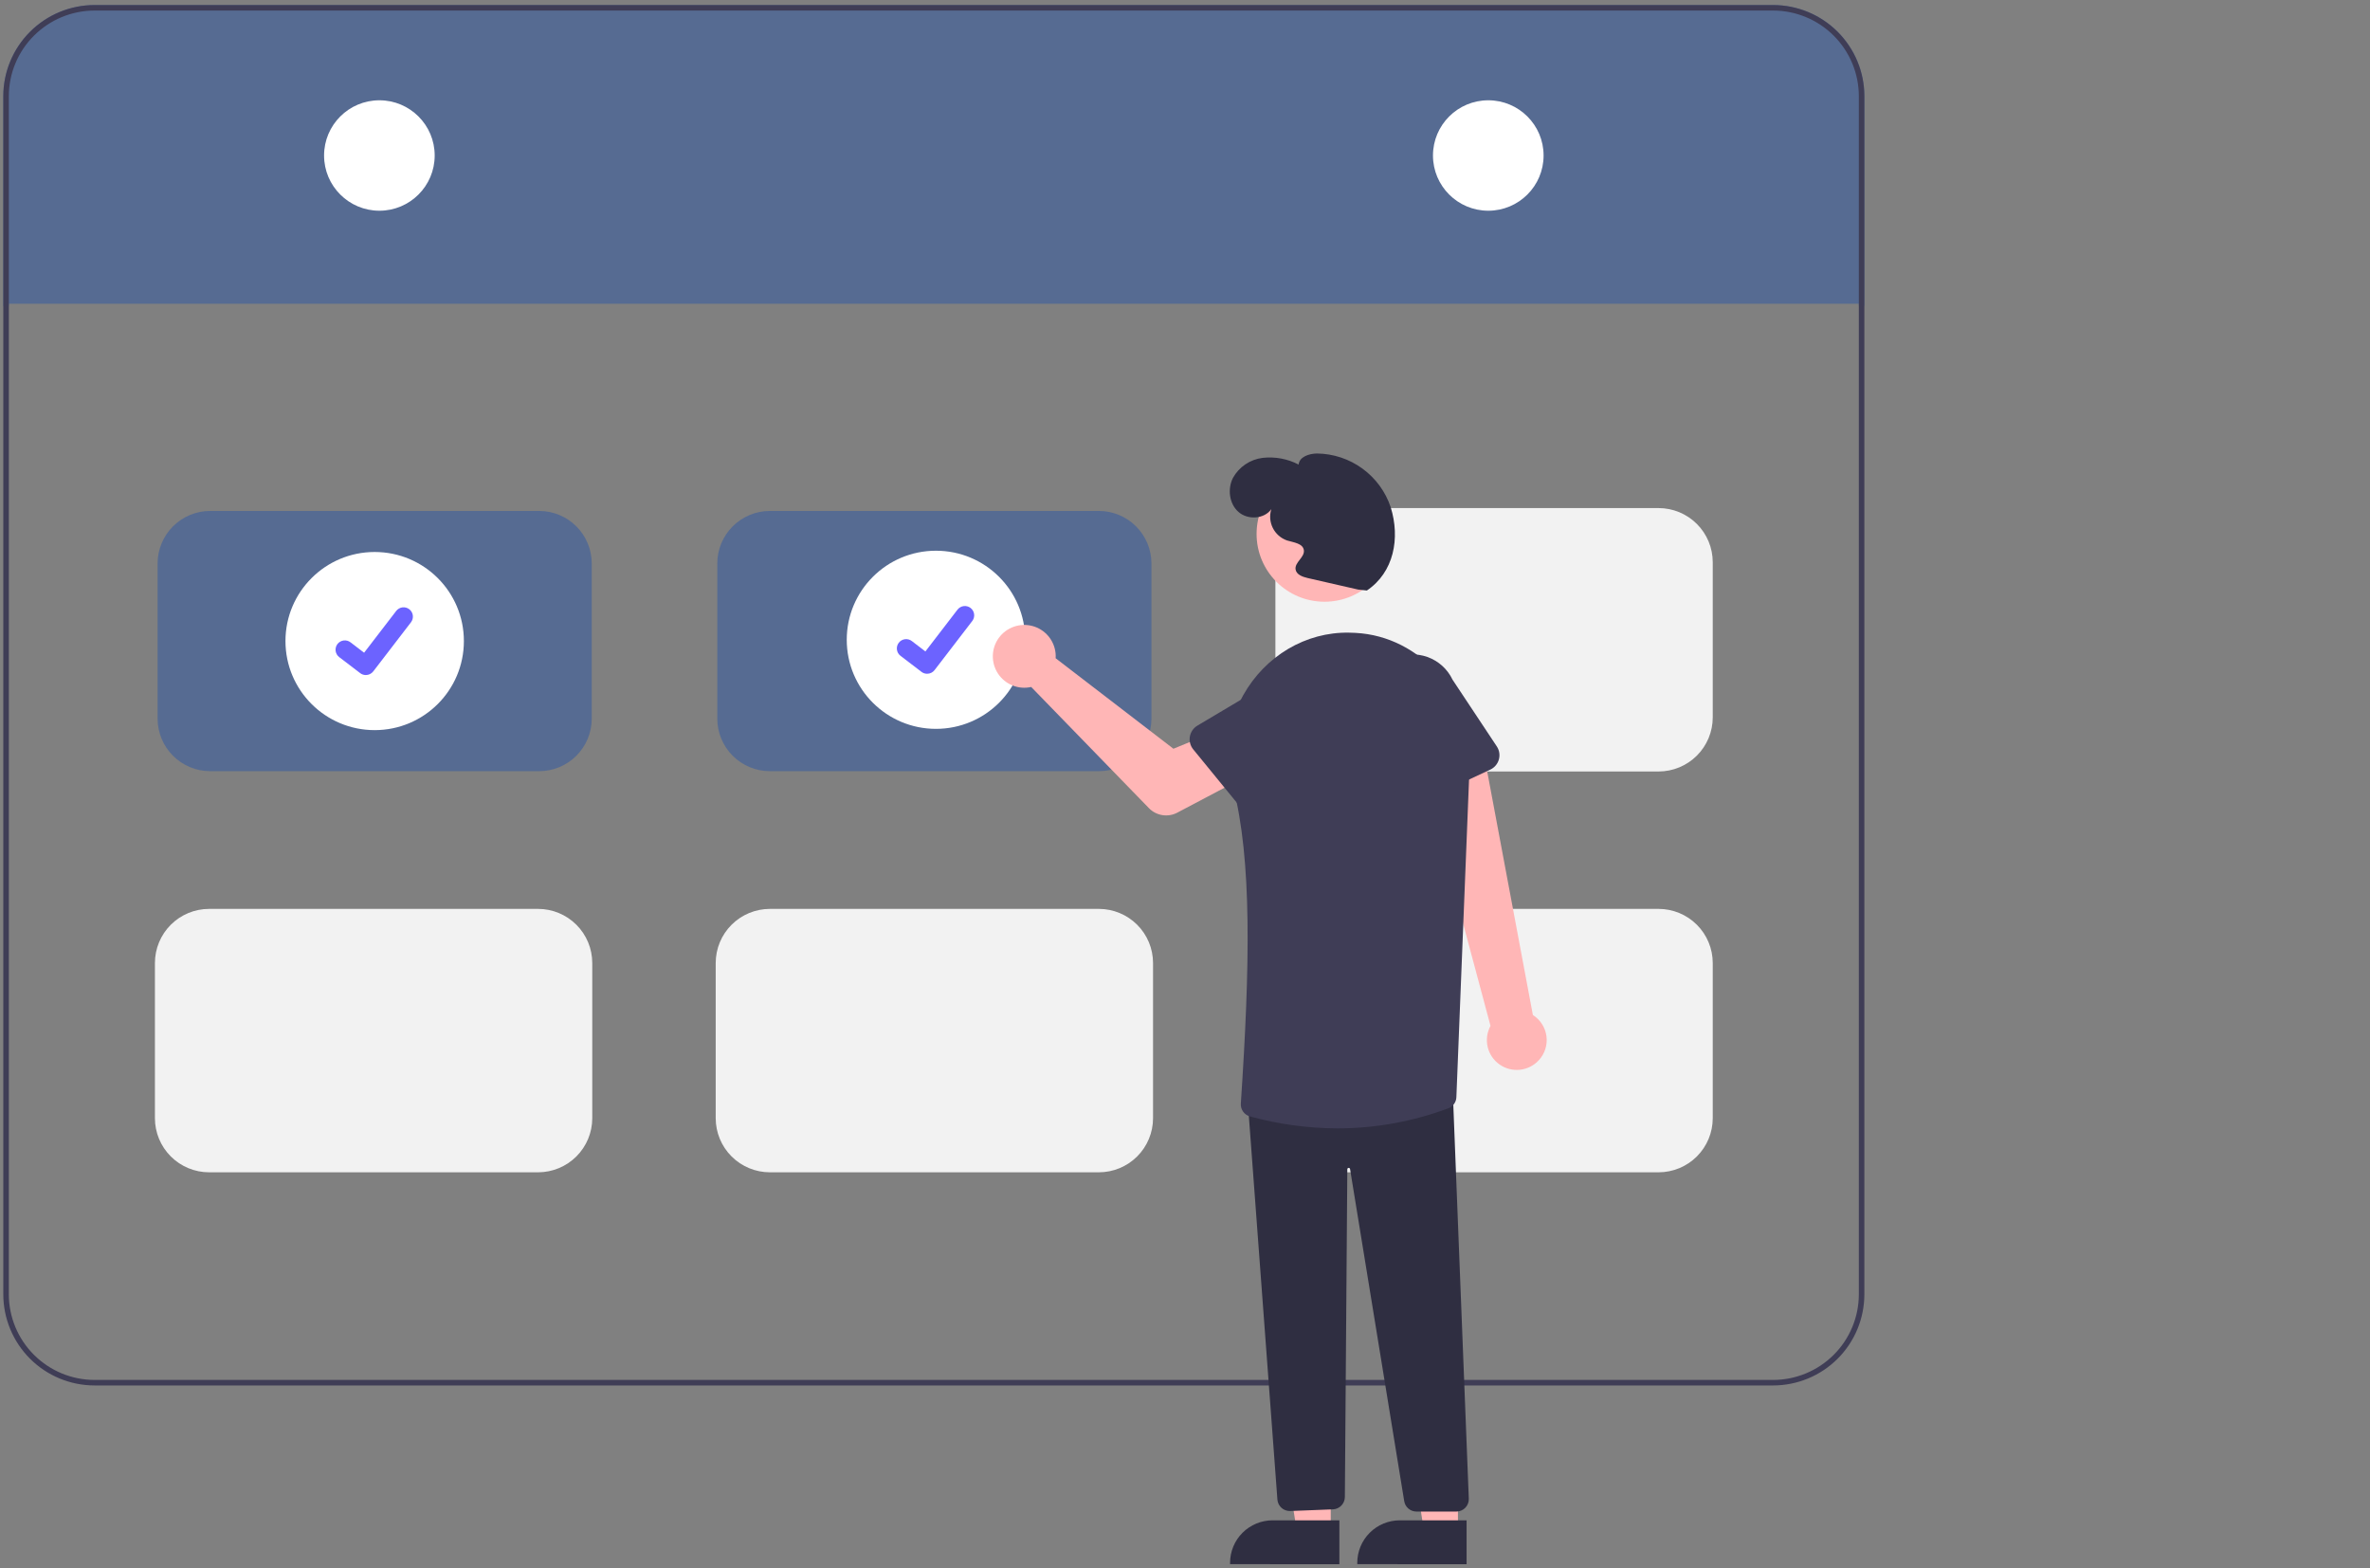 <svg width="201" height="133" viewBox="0 0 201 133" fill="none" xmlns="http://www.w3.org/2000/svg">
<rect x="0" y="0" width="201" height="133" fill="#808080" stroke="none"/>
<g clip-path="url(#clip0_855_2862)">
<path d="M158.117 8.153V25.949H157.648V25.759H0.749V25.949H0.28V8.153C0.282 6.105 1.098 4.141 2.549 2.692C4 1.243 5.967 0.429 8.019 0.427H150.378C152.43 0.429 154.397 1.243 155.848 2.692C157.299 4.141 158.115 6.105 158.117 8.153Z" fill="#566B92"/>
<path d="M150.378 0.427H8.019C5.967 0.429 4 1.243 2.549 2.692C1.098 4.141 0.282 6.105 0.28 8.153V109.774C0.282 111.822 1.098 113.786 2.549 115.235C4 116.684 5.967 117.498 8.019 117.5H150.378C152.43 117.498 154.397 116.684 155.848 115.235C157.299 113.786 158.115 111.822 158.117 109.774V8.153C158.115 6.105 157.299 4.141 155.848 2.692C154.397 1.243 152.43 0.429 150.378 0.427ZM157.648 109.774C157.646 111.698 156.879 113.543 155.516 114.903C154.153 116.264 152.305 117.03 150.378 117.032H8.019C6.092 117.03 4.244 116.264 2.881 114.903C1.518 113.543 0.751 111.698 0.749 109.774V8.153C0.751 6.229 1.518 4.384 2.881 3.024C4.244 1.663 6.092 0.897 8.019 0.895H150.378C152.305 0.897 154.153 1.663 155.516 3.024C156.879 4.384 157.646 6.229 157.648 8.153V109.774Z" fill="#3F3D56"/>
<path d="M32.176 17.871C34.766 17.871 36.866 15.774 36.866 13.188C36.866 10.601 34.766 8.505 32.176 8.505C29.585 8.505 27.485 10.601 27.485 13.188C27.485 15.774 29.585 17.871 32.176 17.871Z" fill="white"/>
<path d="M126.221 17.871C128.812 17.871 130.912 15.774 130.912 13.188C130.912 10.601 128.812 8.505 126.221 8.505C123.631 8.505 121.531 10.601 121.531 13.188C121.531 15.774 123.631 17.871 126.221 17.871Z" fill="white"/>
<path d="M45.728 65.403H17.824C16.642 65.402 15.509 64.932 14.673 64.098C13.837 63.263 13.367 62.132 13.366 60.952V47.785C13.367 46.605 13.837 45.473 14.673 44.639C15.509 43.804 16.642 43.335 17.824 43.333H45.728C46.91 43.335 48.043 43.804 48.879 44.639C49.715 45.473 50.185 46.605 50.186 47.785V60.952C50.185 62.132 49.715 63.263 48.879 64.098C48.043 64.932 46.91 65.402 45.728 65.403Z" fill="#566B92"/>
<path d="M93.196 65.403H65.293C64.111 65.402 62.977 64.932 62.141 64.098C61.306 63.263 60.835 62.132 60.834 60.952V47.785C60.835 46.605 61.306 45.473 62.141 44.639C62.977 43.804 64.111 43.335 65.293 43.333H93.196C94.378 43.335 95.511 43.804 96.347 44.639C97.183 45.473 97.653 46.605 97.655 47.785V60.952C97.653 62.132 97.183 63.263 96.347 64.098C95.511 64.932 94.378 65.402 93.196 65.403Z" fill="#566B92"/>
<path d="M93.196 99.423H65.293C64.075 99.421 62.907 98.938 62.046 98.078C61.184 97.218 60.7 96.052 60.699 94.836V81.669C60.7 80.453 61.184 79.288 62.046 78.428C62.907 77.568 64.075 77.084 65.293 77.083H93.196C94.414 77.084 95.581 77.568 96.443 78.428C97.304 79.288 97.788 80.453 97.79 81.669V94.836C97.788 96.052 97.304 97.218 96.443 98.078C95.581 98.938 94.414 99.421 93.196 99.423Z" fill="#F2F2F2"/>
<path d="M45.636 99.423H17.733C16.515 99.421 15.347 98.938 14.486 98.078C13.625 97.218 13.14 96.052 13.139 94.836V81.669C13.14 80.453 13.625 79.288 14.486 78.428C15.347 77.568 16.515 77.084 17.733 77.083H45.636C46.854 77.084 48.022 77.568 48.883 78.428C49.744 79.288 50.229 80.453 50.23 81.669V94.836C50.229 96.052 49.744 97.218 48.883 98.078C48.022 98.938 46.854 99.421 45.636 99.423Z" fill="#F2F2F2"/>
<path d="M140.664 99.423H112.761C111.543 99.421 110.375 98.938 109.514 98.078C108.653 97.218 108.168 96.052 108.167 94.836V81.669C108.168 80.453 108.653 79.288 109.514 78.428C110.375 77.568 111.543 77.084 112.761 77.083H140.664C141.882 77.084 143.05 77.568 143.911 78.428C144.772 79.288 145.257 80.453 145.258 81.669V94.836C145.257 96.052 144.772 97.218 143.911 98.078C143.05 98.938 141.882 99.421 140.664 99.423Z" fill="#F2F2F2"/>
<path d="M140.664 65.43H112.761C111.543 65.428 110.375 64.944 109.514 64.085C108.653 63.225 108.168 62.059 108.167 60.843V47.676C108.168 46.46 108.653 45.294 109.514 44.435C110.375 43.575 111.543 43.091 112.761 43.09H140.664C141.882 43.091 143.05 43.575 143.911 44.435C144.772 45.294 145.257 46.46 145.258 47.676V60.843C145.257 62.059 144.772 63.225 143.911 64.085C143.05 64.944 141.882 65.428 140.664 65.43Z" fill="#F2F2F2"/>
<path d="M31.776 61.922C35.955 61.922 39.342 58.54 39.342 54.368C39.342 50.196 35.955 46.814 31.776 46.814C27.597 46.814 24.21 50.196 24.21 54.368C24.21 58.54 27.597 61.922 31.776 61.922Z" fill="white"/>
<path d="M31.026 57.25C30.856 57.25 30.69 57.195 30.554 57.093L30.546 57.087L28.767 55.728C28.685 55.665 28.616 55.586 28.564 55.497C28.512 55.407 28.478 55.308 28.464 55.205C28.451 55.102 28.457 54.998 28.484 54.898C28.511 54.798 28.557 54.704 28.62 54.621C28.683 54.539 28.762 54.47 28.852 54.418C28.942 54.367 29.041 54.333 29.144 54.319C29.247 54.306 29.352 54.313 29.452 54.339C29.552 54.366 29.646 54.413 29.728 54.476L30.88 55.357L33.602 51.814C33.665 51.731 33.744 51.662 33.834 51.611C33.923 51.559 34.023 51.525 34.125 51.511C34.228 51.498 34.333 51.505 34.433 51.532C34.533 51.558 34.627 51.605 34.709 51.668L34.693 51.691L34.71 51.668C34.876 51.795 34.985 51.983 35.012 52.191C35.039 52.398 34.983 52.608 34.856 52.774L31.655 56.942C31.581 57.038 31.485 57.116 31.376 57.169C31.267 57.223 31.148 57.25 31.026 57.25Z" fill="#6C63FF"/>
<path d="M79.379 61.814C83.558 61.814 86.946 58.432 86.946 54.26C86.946 50.088 83.558 46.706 79.379 46.706C75.201 46.706 71.813 50.088 71.813 54.26C71.813 58.432 75.201 61.814 79.379 61.814Z" fill="white"/>
<path d="M78.629 57.141C78.459 57.142 78.293 57.087 78.157 56.985L78.149 56.978L76.371 55.619C76.204 55.492 76.095 55.304 76.068 55.097C76.04 54.889 76.097 54.679 76.224 54.514C76.351 54.347 76.54 54.239 76.747 54.211C76.955 54.184 77.165 54.24 77.332 54.367L78.483 55.249L81.205 51.705C81.268 51.623 81.347 51.554 81.437 51.502C81.526 51.45 81.626 51.417 81.728 51.403C81.831 51.389 81.936 51.396 82.036 51.423C82.136 51.45 82.23 51.496 82.313 51.559L82.296 51.582L82.313 51.559C82.479 51.687 82.588 51.875 82.615 52.082C82.642 52.289 82.587 52.499 82.459 52.665L79.258 56.834C79.184 56.93 79.088 57.007 78.98 57.061C78.871 57.114 78.751 57.142 78.629 57.141Z" fill="#6C63FF"/>
<path d="M130.516 89.906C130.765 89.635 130.951 89.312 131.061 88.961C131.171 88.611 131.203 88.24 131.154 87.875C131.105 87.511 130.977 87.161 130.778 86.852C130.58 86.542 130.315 86.28 130.004 86.083L125.78 63.565L120.643 65.466L126.41 87.003C126.114 87.547 126.028 88.181 126.168 88.784C126.309 89.387 126.666 89.918 127.172 90.275C127.678 90.633 128.298 90.793 128.914 90.725C129.531 90.657 130.101 90.366 130.516 89.906Z" fill="#FFB6B6"/>
<path d="M89.524 55.404C89.537 55.544 89.539 55.684 89.529 55.824L99.518 63.5L102.351 62.338L104.665 66.377L99.85 68.919C99.461 69.125 99.016 69.199 98.582 69.13C98.147 69.061 97.746 68.854 97.44 68.538L87.456 58.262C86.927 58.381 86.375 58.336 85.873 58.134C85.37 57.932 84.941 57.582 84.643 57.131C84.344 56.68 84.19 56.148 84.202 55.607C84.213 55.067 84.389 54.542 84.707 54.104C85.024 53.665 85.467 53.334 85.978 53.153C86.489 52.972 87.042 52.951 87.565 53.092C88.088 53.233 88.556 53.53 88.906 53.943C89.256 54.356 89.471 54.865 89.524 55.404Z" fill="#FFB6B6"/>
<path d="M112.86 129.875H109.985L108.617 121.144L112.86 121.144L112.86 129.875Z" fill="#FFB6B6"/>
<path d="M113.593 132.658L104.322 132.657V132.54C104.322 132.067 104.416 131.599 104.597 131.161C104.778 130.724 105.044 130.327 105.379 129.993C105.714 129.658 106.112 129.393 106.55 129.212C106.988 129.031 107.457 128.937 107.931 128.938L113.593 128.938L113.593 132.658Z" fill="#2F2E41"/>
<path d="M123.648 129.875H120.773L119.405 121.144L123.649 121.144L123.648 129.875Z" fill="#FFB6B6"/>
<path d="M124.381 132.658L115.11 132.657V132.54C115.11 132.067 115.204 131.599 115.385 131.161C115.566 130.724 115.832 130.327 116.167 129.993C116.502 129.658 116.9 129.393 117.338 129.212C117.776 129.031 118.245 128.937 118.719 128.938L124.382 128.938L124.381 132.658Z" fill="#2F2E41"/>
<path d="M109.388 128.149C109.125 128.149 108.872 128.052 108.678 127.875C108.484 127.699 108.363 127.457 108.338 127.196L105.833 93.551L105.951 93.542L123.194 92.127L123.198 92.249L124.569 127.102C124.574 127.244 124.551 127.385 124.5 127.517C124.45 127.65 124.373 127.77 124.274 127.872C124.176 127.974 124.058 128.056 123.927 128.111C123.797 128.166 123.656 128.195 123.514 128.195H120.133C119.881 128.196 119.637 128.107 119.445 127.942C119.254 127.778 119.128 127.551 119.09 127.302L114.499 99.147C114.495 99.117 114.479 99.091 114.456 99.073C114.433 99.054 114.404 99.045 114.375 99.048C114.345 99.05 114.318 99.063 114.298 99.084C114.278 99.106 114.266 99.134 114.266 99.163L114.058 126.962C114.056 127.231 113.951 127.488 113.765 127.682C113.579 127.877 113.327 127.993 113.058 128.007L109.444 128.148C109.425 128.149 109.406 128.149 109.388 128.149Z" fill="#2F2E41"/>
<path d="M112.331 51.032C115.512 51.032 118.091 48.457 118.091 45.281C118.091 42.105 115.512 39.53 112.331 39.53C109.15 39.53 106.571 42.105 106.571 45.281C106.571 48.457 109.15 51.032 112.331 51.032Z" fill="#FFB6B6"/>
<path d="M113.446 95.697C110.928 95.689 108.423 95.348 105.995 94.68C105.762 94.612 105.559 94.466 105.42 94.266C105.282 94.067 105.217 93.825 105.236 93.583C106.012 81.947 106.194 72.918 104.564 66.67C103.869 64.008 104.184 61.203 105.429 58.976C107.303 55.625 110.747 53.585 114.421 53.656C114.597 53.659 114.774 53.665 114.953 53.674C120.528 53.961 124.873 58.997 124.638 64.9L123.516 93.037C123.512 93.242 123.447 93.442 123.33 93.61C123.212 93.779 123.047 93.909 122.856 93.984C119.848 95.114 116.66 95.694 113.446 95.697Z" fill="#3F3D56"/>
<path d="M105.511 68.831L101.197 63.552C101.074 63.402 100.985 63.227 100.936 63.039C100.887 62.852 100.879 62.656 100.913 62.465C100.947 62.274 101.021 62.093 101.131 61.933C101.242 61.773 101.385 61.639 101.552 61.54L107.397 58.063C108.17 57.44 109.159 57.149 110.147 57.253C111.135 57.357 112.041 57.848 112.667 58.619C113.293 59.389 113.588 60.376 113.486 61.362C113.384 62.349 112.895 63.255 112.125 63.882L107.557 68.887C107.426 69.03 107.266 69.143 107.087 69.219C106.908 69.295 106.715 69.332 106.521 69.326C106.327 69.321 106.136 69.274 105.962 69.188C105.788 69.103 105.634 68.981 105.511 68.831Z" fill="#3F3D56"/>
<path d="M119.085 68.168C118.907 68.089 118.749 67.973 118.621 67.827C118.493 67.681 118.398 67.51 118.343 67.324L116.4 60.837C115.979 59.938 115.931 58.91 116.268 57.977C116.605 57.043 117.299 56.282 118.197 55.858C119.096 55.435 120.126 55.385 121.062 55.719C121.997 56.053 122.762 56.744 123.188 57.64L126.945 63.304C127.052 63.466 127.123 63.648 127.153 63.84C127.183 64.031 127.171 64.227 127.119 64.414C127.066 64.6 126.974 64.774 126.848 64.921C126.723 65.069 126.567 65.188 126.391 65.27L120.21 68.159C120.034 68.241 119.843 68.285 119.648 68.286C119.454 68.288 119.262 68.248 119.085 68.168Z" fill="#3F3D56"/>
<path d="M115.177 50L110.907 49.024C110.467 48.923 109.938 48.731 109.877 48.284C109.795 47.684 110.66 47.265 110.581 46.664C110.503 46.082 109.715 46.007 109.152 45.836C108.628 45.652 108.197 45.273 107.948 44.777C107.7 44.281 107.655 43.709 107.822 43.18C107.213 44.036 105.823 44.11 105.034 43.416C104.245 42.722 104.094 41.464 104.568 40.527C104.824 40.067 105.185 39.674 105.622 39.379C106.059 39.084 106.559 38.897 107.083 38.832C108.135 38.713 109.198 38.911 110.137 39.4C110.199 38.737 111.029 38.468 111.697 38.462C113.083 38.478 114.43 38.925 115.55 39.742C116.67 40.558 117.507 41.702 117.945 43.015C118.764 45.65 118.216 48.538 115.925 50.08L115.177 50Z" fill="#2F2E41"/>
</g>
<defs>
<clipPath id="clip0_855_2862">
<rect width="200.08" height="132.293" fill="white" transform="translate(0.28 0.427)"/>
</clipPath>
</defs>
</svg>
